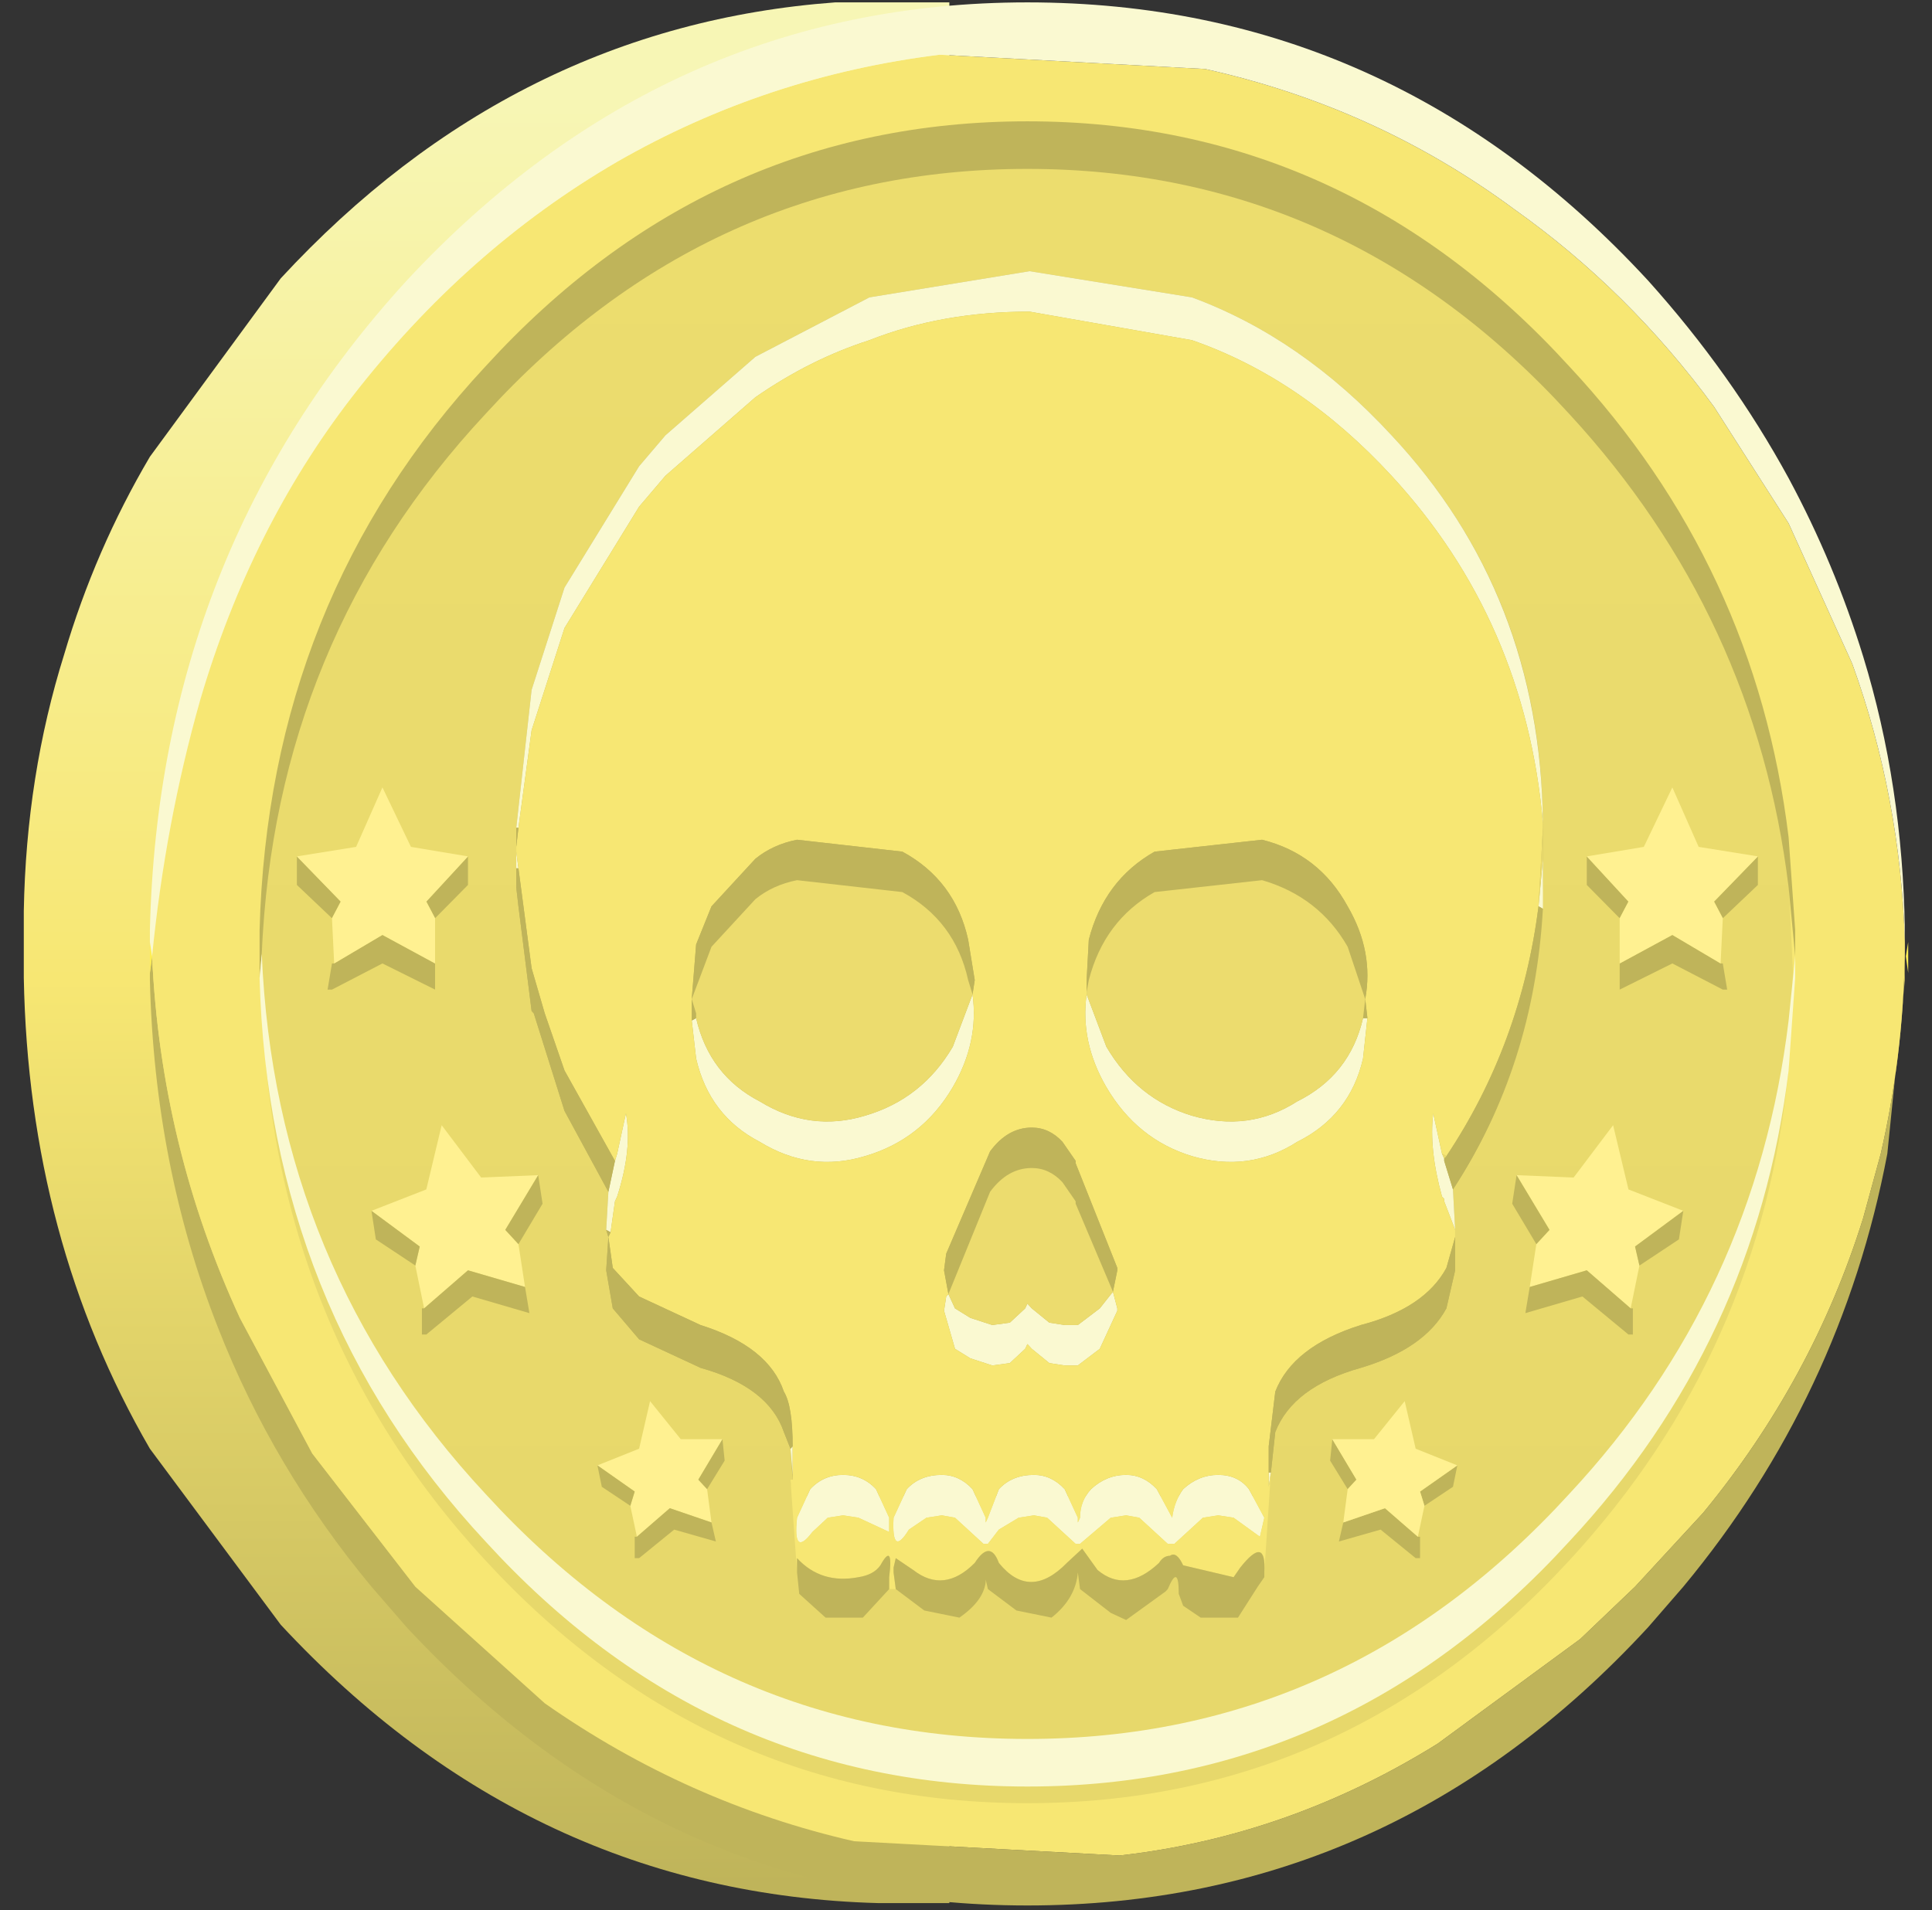 <?xml version="1.0" encoding="UTF-8" standalone="no"?>
<svg xmlns:ffdec="https://www.free-decompiler.com/flash" xmlns:xlink="http://www.w3.org/1999/xlink" ffdec:objectType="frame" height="40.15px" width="40.6px" xmlns="http://www.w3.org/2000/svg">
  <rect width="100%" height="100%" fill="#333333" stroke="none"/>
  <g transform="matrix(1.0, 0.0, 0.0, 1.0, 20.3, 20.05)">
    <use ffdec:characterId="909" height="39.95" transform="matrix(1.0, 0.0, 0.0, 1.0, -19.8, -20.0)" width="39.6" xlink:href="#shape0"/>
    <use ffdec:characterId="895" height="40.0" id="container" transform="matrix(0.922, 0.0, 0.0, 1.0, -17.15, -20.0)" width="40.0" xlink:href="#sprite0"/>
  </g>
  <defs>
    <g id="shape0" transform="matrix(1.0, 0.0, 0.0, 1.0, 19.8, 20.0)">
      <path d="M19.8 0.4 L19.75 0.05 19.8 -0.25 19.8 0.4" fill="#feee54" fill-rule="evenodd" stroke="none"/>
      <path d="M-14.4 -14.2 Q-9.5 -19.5 -2.75 -20.0 L-0.35 -20.0 -0.35 19.95 -0.9 19.95 -1.85 19.95 Q-9.15 19.75 -14.4 14.1 L-17.15 10.4 Q-19.7 6.0 -19.8 0.5 L-19.8 0.0 -19.8 -0.9 Q-19.75 -3.75 -18.95 -6.3 -18.3 -8.5 -17.15 -10.45 L-14.4 -14.2" fill="url(#gradient0)" fill-rule="evenodd" stroke="none"/>
    </g>
    <linearGradient gradientTransform="matrix(0.0, -0.023, -0.018, 0.0, -5.0, 0.75)" gradientUnits="userSpaceOnUse" id="gradient0" spreadMethod="pad" x1="-819.2" x2="819.2">
      <stop offset="0.0" stop-color="#bfb45a"/>
      <stop offset="0.506" stop-color="#f7e773"/>
      <stop offset="1.0" stop-color="#f7f6b5"/>
    </linearGradient>
    <g id="sprite0" transform="matrix(1.0, 0.0, 0.0, 1.0, 20.0, 20.0)">
      <use ffdec:characterId="886" height="40.0" transform="matrix(1.0, 0.0, 0.0, 1.0, -20.0, -20.0)" width="40.0" xlink:href="#shape1"/>
      <use ffdec:characterId="887" height="28.35" transform="matrix(1.0, 0.0, 0.0, 1.0, -16.65, -14.35)" width="33.3" xlink:href="#shape2"/>
      <use ffdec:characterId="888" height="35.0" transform="matrix(1.0, 0.0, 0.0, 1.0, -17.5, -17.5)" width="35.0" xlink:href="#shape3"/>
    </g>
    <g id="shape1" transform="matrix(1.0, 0.0, 0.0, 1.0, 20.0, 20.0)">
      <path d="M-19.95 0.05 Q-19.75 4.05 -17.95 7.65 L-16.3 10.5 -13.95 13.3 -11.0 15.75 Q-7.75 17.85 -3.95 18.65 L2.1 18.95 Q5.95 18.55 9.35 16.6 L12.6 14.4 13.85 13.3 15.4 11.75 Q17.9 8.95 19.05 5.55 L19.45 4.2 Q19.95 2.2 20.0 0.05 L20.0 0.55 19.6 4.2 Q18.55 9.3 14.95 13.3 L14.15 14.15 Q8.3 20.0 0.0 20.0 -8.25 20.0 -14.15 14.15 L-14.95 13.3 Q-17.2 10.8 -18.45 7.85 -19.9 4.45 -20.0 0.55 L-20.0 0.4 -19.95 0.05" fill="#bfb45a" fill-rule="evenodd" stroke="none"/>
      <path d="M-19.95 0.05 Q-19.65 -2.75 -18.85 -5.35 -17.7 -8.95 -15.4 -11.7 -12.8 -14.8 -9.35 -16.65 -5.95 -18.45 -2.0 -18.9 L4.05 -18.6 Q7.95 -17.8 11.1 -15.65 13.7 -13.95 15.65 -11.5 L17.35 -9.05 18.8 -6.1 Q19.9 -3.3 20.0 -0.25 L20.0 0.05 Q19.95 2.2 19.45 4.2 L19.05 5.55 Q17.9 8.95 15.4 11.75 L13.85 13.3 12.6 14.4 9.35 16.6 Q5.95 18.55 2.1 18.95 L-3.95 18.65 Q-7.75 17.85 -11.0 15.75 L-13.95 13.3 -16.3 10.5 -17.95 7.65 Q-19.75 4.05 -19.95 0.05" fill="#f7e773" fill-rule="evenodd" stroke="none"/>
      <path d="M-20.0 -0.25 L-19.95 0.05 -20.0 0.4 -20.0 0.0 -20.0 -0.25" fill="#feee54" fill-rule="evenodd" stroke="none"/>
      <path d="M20.0 -0.25 Q19.9 -3.3 18.8 -6.1 L17.35 -9.05 15.65 -11.5 Q13.7 -13.95 11.1 -15.65 7.95 -17.8 4.05 -18.6 L-2.0 -18.9 Q-5.95 -18.45 -9.35 -16.65 -12.8 -14.8 -15.4 -11.7 -17.7 -8.95 -18.85 -5.35 -19.65 -2.75 -19.95 0.05 L-20.0 -0.25 -20.0 -0.5 Q-19.8 -8.45 -14.15 -14.15 -8.25 -20.0 0.0 -20.0 8.3 -20.0 14.15 -14.15 16.05 -12.2 17.35 -10.0 18.4 -8.2 19.05 -6.25 19.95 -3.55 20.0 -0.5 L20.0 -0.25" fill="#faf9d1" fill-rule="evenodd" stroke="none"/>
      <path d="M12.35 -11.95 Q16.75 -7.55 17.35 -1.55 L17.45 0.4 17.35 2.4 Q16.75 8.35 12.35 12.75 7.25 17.85 0.0 17.85 -7.25 17.85 -12.35 12.75 -17.45 7.65 -17.45 0.4 -17.45 -6.85 -12.35 -11.95 -7.25 -17.05 0.0 -17.05 7.25 -17.05 12.35 -11.95" fill="url(#gradient1)" fill-rule="evenodd" stroke="none"/>
    </g>
    <linearGradient gradientTransform="matrix(0.0, 0.018, -0.021, 0.0, 0.0, -1.45)" gradientUnits="userSpaceOnUse" id="gradient1" spreadMethod="pad" x1="-819.2" x2="819.2">
      <stop offset="0.0" stop-color="#ecdd6e"/>
      <stop offset="1.0" stop-color="#e7d86b"/>
    </linearGradient>
    <g id="shape2" transform="matrix(1.0, 0.0, 0.0, 1.0, 16.65, 14.35)">
      <path d="M11.75 -2.2 L11.75 -1.8 Q11.75 2.05 9.7 4.95 L9.75 5.8 9.75 5.95 9.75 6.65 9.55 7.45 Q9.05 8.3 7.6 8.7 6.05 9.1 5.65 10.05 L5.55 10.9 5.5 11.4 -5.35 11.4 -5.4 11.05 -5.35 11.05 -5.4 10.4 -5.55 10.05 Q-5.9 9.1 -7.45 8.7 L-8.85 8.1 -9.45 7.45 -9.6 6.65 -9.55 5.95 -9.6 5.8 -9.55 5.0 -10.55 3.3 -11.25 1.25 -11.3 1.2 -11.6 -1.0 -11.65 -1.4 -11.65 -1.8 -11.65 -2.2 -11.65 -2.65 -11.3 -5.55 -10.55 -7.7 -8.85 -10.25 -8.25 -10.9 -6.2 -12.55 -3.6 -13.8 0.05 -14.35 3.75 -13.8 Q6.25 -12.95 8.3 -10.9 11.75 -7.5 11.75 -2.65 L11.75 -2.2" fill="#bfb45a" fill-rule="evenodd" stroke="none"/>
      <path d="M11.75 -2.75 Q11.35 -7.0 8.3 -10.05 6.25 -12.1 3.75 -12.9 L0.05 -13.5 Q-1.95 -13.5 -3.6 -12.9 -4.95 -12.5 -6.2 -11.7 L-8.25 -10.05 -8.85 -9.4 -10.55 -6.85 -11.3 -4.7 -11.6 -2.65 -11.65 -2.65 -11.3 -5.55 -10.55 -7.7 -8.85 -10.25 -8.25 -10.9 -6.2 -12.55 -3.6 -13.8 0.05 -14.35 3.75 -13.8 Q6.25 -12.95 8.3 -10.9 11.7 -7.55 11.75 -2.75 M-11.65 -2.15 L-11.6 -1.8 -11.65 -1.8 -11.65 -2.15 M-9.4 4.35 L-9.35 4.2 -9.15 3.35 Q-9.0 4.1 -9.35 5.1 L-9.4 5.2 -9.5 5.85 -9.6 5.8 -9.55 5.0 -9.4 4.35 M-5.35 10.35 L-5.35 10.55 -5.35 10.95 -5.4 10.4 -5.35 10.35 M5.55 10.9 L5.5 11.2 5.5 10.9 5.55 10.9 M9.75 5.8 L9.5 5.2 9.5 5.15 9.45 5.1 Q9.15 4.1 9.25 3.35 L9.45 4.2 9.5 4.3 9.5 4.35 9.7 4.95 9.75 5.8 M7.75 1.35 L7.65 2.2 Q7.35 3.4 6.15 3.95 5.05 4.6 3.75 4.25 2.5 3.9 1.8 2.8 1.2 1.85 1.35 0.85 L1.8 1.95 Q2.5 3.05 3.75 3.4 5.05 3.75 6.15 3.1 7.35 2.55 7.65 1.35 L7.75 1.35 M11.75 -2.0 L11.75 -1.8 11.75 -0.95 11.65 -1.0 11.75 -2.0 M1.95 7.1 L2.05 7.45 2.05 7.5 1.65 8.3 1.15 8.65 0.85 8.65 0.5 8.6 0.1 8.3 0.0 8.2 -0.05 8.3 -0.4 8.6 -0.8 8.65 -1.3 8.5 -1.65 8.3 -1.9 7.5 -1.85 7.2 -1.8 7.15 -1.65 7.45 -1.3 7.65 -0.8 7.8 -0.4 7.75 -0.05 7.45 0.0 7.35 0.1 7.45 0.5 7.75 0.85 7.8 1.15 7.8 1.65 7.45 1.95 7.1 M0.15 10.95 Q0.55 10.95 0.85 11.25 L1.15 11.85 1.15 11.95 1.2 11.85 Q1.2 11.5 1.45 11.25 1.8 10.95 2.25 10.95 2.65 10.95 2.95 11.25 L3.3 11.85 Q3.35 11.5 3.55 11.25 3.9 10.95 4.35 10.95 4.8 10.95 5.05 11.25 L5.4 11.85 5.3 12.25 4.7 11.85 4.35 11.8 4.0 11.85 3.35 12.4 3.25 12.4 3.2 12.4 2.55 11.85 2.25 11.8 1.9 11.85 1.2 12.4 1.1 12.4 0.45 11.85 0.15 11.8 -0.2 11.85 -0.65 12.1 -0.9 12.4 -1.0 12.4 -1.65 11.85 -1.95 11.8 -2.3 11.85 -2.7 12.1 Q-3.1 12.7 -3.05 11.85 L-2.75 11.25 Q-2.45 10.95 -1.95 10.95 -1.55 10.95 -1.25 11.25 L-0.95 11.85 -0.95 11.95 -0.9 11.85 -0.65 11.25 Q-0.35 10.95 0.15 10.95 M-7.55 1.35 Q-7.25 2.55 -6.1 3.1 -4.95 3.75 -3.7 3.4 -2.4 3.05 -1.7 1.95 L-1.25 0.85 Q-1.1 1.85 -1.7 2.8 -2.4 3.9 -3.7 4.25 -4.95 4.6 -6.1 3.95 -7.25 3.4 -7.55 2.2 L-7.65 1.4 -7.55 1.35 M-4.55 11.85 L-4.9 12.15 Q-5.35 12.7 -5.25 11.85 L-4.95 11.25 Q-4.65 10.95 -4.2 10.95 -3.75 10.95 -3.45 11.25 L-3.15 11.85 -3.15 12.15 -3.85 11.85 -4.2 11.8 -4.55 11.85" fill="#faf9d1" fill-rule="evenodd" stroke="none"/>
      <path d="M-11.6 -2.65 L-11.3 -4.7 -10.55 -6.85 -8.85 -9.4 -8.25 -10.05 -6.2 -11.7 Q-4.95 -12.5 -3.6 -12.9 -1.95 -13.5 0.05 -13.5 L3.75 -12.9 Q6.25 -12.1 8.3 -10.05 11.35 -7.0 11.75 -2.75 L11.75 -2.65 11.65 -1.0 Q11.25 1.9 9.55 4.25 L9.45 4.2 9.25 3.35 Q9.15 4.1 9.45 5.1 L9.5 5.15 9.5 5.2 9.75 5.8 9.75 5.85 9.75 5.95 9.55 6.6 Q9.05 7.45 7.6 7.8 6.05 8.25 5.65 9.2 L5.5 10.35 5.5 10.9 5.5 11.2 5.55 10.9 5.4 13.0 Q5.45 12.2 4.85 12.9 L4.7 13.1 3.55 12.85 Q3.4 12.55 3.25 12.65 3.1 12.65 3.0 12.8 2.25 13.45 1.6 12.95 L1.25 12.5 0.9 12.8 Q0.05 13.6 -0.65 12.8 -0.85 12.3 -1.2 12.8 -1.9 13.45 -2.6 12.95 L-3.0 12.7 -3.05 12.9 -3.05 13.0 -3.0 13.35 -3.15 13.35 -3.15 13.1 Q-3.05 12.35 -3.35 12.85 -3.5 13.05 -3.85 13.1 -4.7 13.25 -5.25 12.7 L-5.25 12.9 -5.25 13.0 -5.4 11.05 -5.35 11.05 -5.35 10.95 -5.35 10.55 -5.35 10.35 Q-5.35 9.5 -5.55 9.2 -5.9 8.25 -7.45 7.8 L-8.85 7.2 -9.45 6.6 -9.55 5.95 -9.5 5.85 -9.4 5.2 -9.35 5.1 Q-9.0 4.1 -9.15 3.35 L-9.35 4.2 -9.4 4.35 -10.55 2.45 -11.0 1.25 -11.3 0.3 -11.6 -1.8 -11.65 -2.15 -11.65 -2.25 -11.6 -2.65 M7.75 1.35 L7.7 0.95 Q7.9 -0.05 7.3 -1.0 6.65 -2.1 5.35 -2.4 L2.9 -2.15 Q1.75 -1.55 1.4 -0.3 L1.35 0.55 1.35 0.8 1.35 0.85 Q1.2 1.85 1.8 2.8 2.5 3.9 3.75 4.25 5.05 4.6 6.15 3.95 7.35 3.4 7.65 2.2 L7.75 1.35 M1.95 7.1 L2.05 6.65 2.05 6.6 1.1 4.4 1.1 4.35 0.8 3.95 Q0.5 3.65 0.1 3.65 -0.45 3.65 -0.85 4.15 L-1.85 6.3 -1.9 6.65 -1.8 7.15 -1.85 7.2 -1.9 7.5 -1.65 8.3 -1.3 8.5 -0.8 8.65 -0.4 8.6 -0.05 8.3 0.0 8.2 0.1 8.3 0.5 8.6 0.85 8.65 1.15 8.65 1.65 8.3 2.05 7.5 2.05 7.45 1.95 7.1 M0.15 10.95 Q-0.35 10.95 -0.65 11.25 L-0.9 11.85 -0.95 11.95 -0.95 11.85 -1.25 11.25 Q-1.55 10.95 -1.95 10.95 -2.45 10.95 -2.75 11.25 L-3.05 11.85 Q-3.1 12.7 -2.7 12.1 L-2.3 11.85 -1.95 11.8 -1.65 11.85 -1.0 12.4 -0.9 12.4 -0.65 12.1 -0.2 11.85 0.15 11.8 0.45 11.85 1.1 12.4 1.2 12.4 1.9 11.85 2.25 11.8 2.55 11.85 3.2 12.4 3.25 12.4 3.35 12.4 4.0 11.85 4.35 11.8 4.7 11.85 5.3 12.25 5.4 11.85 5.05 11.25 Q4.8 10.95 4.35 10.95 3.9 10.95 3.55 11.25 3.35 11.5 3.3 11.85 L2.95 11.25 Q2.65 10.95 2.25 10.95 1.8 10.95 1.45 11.25 1.2 11.5 1.2 11.85 L1.15 11.95 1.15 11.85 0.85 11.25 Q0.55 10.95 0.15 10.95 M-1.25 0.85 L-1.2 0.55 -1.35 -0.3 Q-1.65 -1.55 -2.85 -2.15 L-5.25 -2.4 Q-5.8 -2.3 -6.2 -2.0 L-7.2 -1.0 -7.55 -0.2 -7.65 0.95 -7.65 1.25 -7.65 1.4 -7.55 2.2 Q-7.25 3.4 -6.1 3.95 -4.95 4.6 -3.7 4.25 -2.4 3.9 -1.7 2.8 -1.1 1.85 -1.25 0.85 M-4.55 11.85 L-4.2 11.8 -3.85 11.85 -3.15 12.15 -3.15 11.85 -3.45 11.25 Q-3.75 10.95 -4.2 10.95 -4.65 10.95 -4.95 11.25 L-5.25 11.85 Q-5.35 12.7 -4.9 12.15 L-4.55 11.85" fill="#f7e773" fill-rule="evenodd" stroke="none"/>
      <path d="M-11.6 -2.65 L-11.65 -2.25 -11.65 -2.65 -11.6 -2.65 M-11.6 -1.8 L-11.3 0.3 -11.0 1.25 -10.55 2.45 -9.4 4.35 -9.55 5.0 -10.55 3.3 -11.25 1.25 -11.3 1.2 -11.6 -1.0 -11.65 -1.4 -11.65 -1.8 -11.6 -1.8 M-9.5 5.85 L-9.55 5.95 -9.45 6.6 -8.85 7.2 -7.45 7.8 Q-5.9 8.25 -5.55 9.2 -5.35 9.5 -5.35 10.35 L-5.4 10.4 -5.55 10.05 Q-5.9 9.1 -7.45 8.7 L-8.85 8.1 -9.45 7.45 -9.6 6.65 -9.55 5.95 -9.6 5.8 -9.5 5.85 M-5.25 13.0 L-5.25 12.9 -5.25 12.7 Q-4.7 13.25 -3.85 13.1 -3.5 13.05 -3.35 12.85 -3.05 12.35 -3.15 13.1 L-3.15 13.35 -3.75 13.95 -4.6 13.95 -5.2 13.45 -5.25 13.0 M-3.0 13.35 L-3.05 13.0 -3.05 12.9 -3.0 12.7 -2.6 12.95 Q-1.9 13.45 -1.2 12.8 -0.85 12.3 -0.65 12.8 0.05 13.6 0.9 12.8 L1.25 12.5 1.6 12.95 Q2.25 13.45 3.0 12.8 3.1 12.65 3.25 12.65 3.4 12.55 3.55 12.85 L4.7 13.1 4.85 12.9 Q5.45 12.2 5.4 13.0 L5.4 13.1 5.25 13.3 4.8 13.95 3.95 13.95 3.55 13.7 3.45 13.45 Q3.45 12.8 3.2 13.35 L3.15 13.4 2.25 14.0 1.9 13.85 1.2 13.35 1.15 13.0 Q1.1 13.55 0.55 13.95 L-0.25 13.8 -0.9 13.35 -0.95 13.15 -0.95 13.2 Q-1.0 13.6 -1.55 13.95 L-2.35 13.8 -3.0 13.35 M5.5 10.9 L5.5 10.35 5.65 9.2 Q6.05 8.25 7.6 7.8 9.05 7.45 9.55 6.6 L9.75 5.95 9.75 6.65 9.55 7.45 Q9.05 8.3 7.6 8.7 6.05 9.1 5.65 10.05 L5.55 10.9 5.5 10.9 M9.55 4.25 Q11.25 1.9 11.65 -1.0 L11.75 -0.95 Q11.55 2.35 9.7 4.95 L9.5 4.35 9.5 4.3 9.55 4.25 M1.35 0.8 L1.35 0.55 1.4 -0.3 Q1.75 -1.55 2.9 -2.15 L5.35 -2.4 Q6.65 -2.1 7.3 -1.0 7.9 -0.05 7.7 0.95 L7.75 1.35 7.65 1.35 7.7 0.95 7.3 -0.15 Q6.65 -1.2 5.35 -1.55 L2.9 -1.3 Q1.75 -0.7 1.4 0.55 L1.35 0.8 M-1.8 7.15 L-1.9 6.65 -1.85 6.3 -0.85 4.15 Q-0.45 3.65 0.1 3.65 0.5 3.65 0.8 3.95 L1.1 4.35 1.1 4.4 2.05 6.6 2.05 6.65 1.95 7.1 1.1 5.25 1.1 5.2 0.8 4.8 Q0.5 4.5 0.1 4.5 -0.45 4.5 -0.85 5.0 L-1.8 7.15 M-1.25 0.85 L-1.35 0.55 Q-1.65 -0.7 -2.85 -1.3 L-5.25 -1.55 Q-5.8 -1.45 -6.2 -1.15 L-7.2 -0.15 -7.65 0.95 -7.55 -0.2 -7.2 -1.0 -6.2 -2.0 Q-5.8 -2.3 -5.25 -2.4 L-2.85 -2.15 Q-1.65 -1.55 -1.35 -0.3 L-1.2 0.55 -1.25 0.85 M-7.65 0.95 L-7.55 1.25 -7.55 1.35 -7.65 1.4 -7.65 1.25 -7.65 0.95" fill="#bfb45a" fill-rule="evenodd" stroke="none"/>
      <path d="M9.45 4.2 L9.55 4.25 9.5 4.3 9.45 4.2 M11.65 -1.0 L11.75 -2.65 11.75 -2.2 11.75 -2.0 11.65 -1.0 M1.35 0.85 L1.35 0.8 1.4 0.55 Q1.75 -0.7 2.9 -1.3 L5.35 -1.55 Q6.65 -1.2 7.3 -0.15 L7.7 0.95 7.65 1.35 Q7.35 2.55 6.15 3.1 5.05 3.75 3.75 3.4 2.5 3.05 1.8 1.95 L1.35 0.85 M-1.8 7.15 L-0.85 5.0 Q-0.45 4.5 0.1 4.5 0.5 4.5 0.8 4.8 L1.1 5.2 1.1 5.25 1.95 7.1 1.65 7.45 1.15 7.8 0.85 7.8 0.5 7.75 0.1 7.45 0.0 7.35 -0.05 7.45 -0.4 7.75 -0.8 7.8 -1.3 7.65 -1.65 7.45 -1.8 7.15 M-7.65 0.95 L-7.2 -0.15 -6.2 -1.15 Q-5.8 -1.45 -5.25 -1.55 L-2.85 -1.3 Q-1.65 -0.7 -1.35 0.55 L-1.25 0.85 -1.7 1.95 Q-2.4 3.05 -3.7 3.4 -4.95 3.75 -6.1 3.1 -7.25 2.55 -7.55 1.35 L-7.55 1.25 -7.65 0.95" fill="#ecdc6e" fill-rule="evenodd" stroke="none"/>
      <path d="M-16.65 -2.05 L-15.65 -1.1 -15.85 -0.75 -16.65 -1.45 -16.65 -2.05 M-15.8 0.2 L-14.7 -0.4 -13.5 0.2 -13.5 0.75 -14.7 0.2 -15.85 0.75 -15.95 0.75 -15.85 0.2 -15.8 0.2 M-13.5 -0.75 L-13.7 -1.1 -12.75 -2.05 -12.75 -1.45 -13.5 -0.75" fill="#bfb45a" fill-rule="evenodd" stroke="none"/>
      <path d="M-15.85 -0.75 L-15.65 -1.1 -16.65 -2.05 -15.3 -2.25 -14.7 -3.5 -14.05 -2.25 -12.75 -2.05 -13.7 -1.1 -13.5 -0.75 -13.5 0.2 -14.7 -0.4 -15.8 0.2 -15.85 -0.75" fill="#fff191" fill-rule="evenodd" stroke="none"/>
      <path d="M-13.95 6.55 L-13.85 6.15 -14.95 5.4 -13.7 4.95 -13.35 3.6 -12.45 4.7 -11.15 4.65 -11.9 5.8 -11.6 6.1 -11.45 7.0 -12.75 6.65 -13.75 7.45 -13.95 6.55" fill="#fff191" fill-rule="evenodd" stroke="none"/>
      <path d="M-14.95 5.4 L-13.85 6.15 -13.95 6.55 -14.85 6.0 -14.95 5.4 M-13.75 7.45 L-12.75 6.65 -11.45 7.0 -11.35 7.55 -12.65 7.2 -13.7 8.0 -13.8 8.0 -13.8 7.45 -13.75 7.45 M-11.6 6.1 L-11.9 5.8 -11.15 4.65 -11.05 5.25 -11.6 6.1" fill="#bfb45a" fill-rule="evenodd" stroke="none"/>
      <path d="M-9.8 10.75 L-8.85 10.4 -8.6 9.4 -7.9 10.2 -6.95 10.2 -7.5 11.05 -7.3 11.25 -7.2 11.95 -8.15 11.65 -8.9 12.25 -9.05 11.6 -8.95 11.3 -9.8 10.75" fill="#fff191" fill-rule="evenodd" stroke="none"/>
      <path d="M-6.95 10.2 L-6.9 10.65 -7.3 11.25 -7.5 11.05 -6.95 10.2 M-7.2 11.95 L-7.1 12.35 -8.05 12.1 -8.85 12.7 -8.95 12.7 -8.95 12.25 -8.9 12.25 -8.15 11.65 -7.2 11.95 M-9.05 11.6 L-9.7 11.2 -9.8 10.75 -8.95 11.3 -9.05 11.6" fill="#bfb45a" fill-rule="evenodd" stroke="none"/>
      <path d="M13.5 -0.75 L12.75 -1.45 12.75 -2.05 13.7 -1.1 13.5 -0.75 M16.65 -2.05 L16.65 -1.45 15.85 -0.75 15.65 -1.1 16.65 -2.05 M15.8 0.2 L15.85 0.2 15.95 0.75 15.85 0.75 14.7 0.2 13.5 0.75 13.5 0.2 14.7 -0.4 15.8 0.2" fill="#bfb45a" fill-rule="evenodd" stroke="none"/>
      <path d="M13.5 -0.75 L13.7 -1.1 12.75 -2.05 14.05 -2.25 14.7 -3.5 15.3 -2.25 16.65 -2.05 15.65 -1.1 15.85 -0.75 15.8 0.2 14.7 -0.4 13.5 0.2 13.5 -0.75" fill="#fff191" fill-rule="evenodd" stroke="none"/>
      <path d="M11.6 6.1 L11.9 5.8 11.15 4.65 12.45 4.7 13.35 3.6 13.7 4.95 14.95 5.4 13.85 6.15 13.95 6.55 13.75 7.45 12.75 6.65 11.45 7.0 11.6 6.1" fill="#fff191" fill-rule="evenodd" stroke="none"/>
      <path d="M11.6 6.1 L11.05 5.25 11.15 4.65 11.9 5.8 11.6 6.1 M14.95 5.4 L14.85 6.0 13.95 6.55 13.85 6.15 14.95 5.4 M13.75 7.45 L13.8 7.45 13.8 8.0 13.7 8.0 12.65 7.2 11.35 7.55 11.45 7.0 12.75 6.65 13.75 7.45" fill="#bfb45a" fill-rule="evenodd" stroke="none"/>
      <path d="M7.3 11.25 L6.9 10.65 6.95 10.2 7.5 11.05 7.3 11.25 M9.8 10.75 L9.7 11.2 9.05 11.6 8.95 11.3 9.8 10.75 M8.9 12.25 L8.95 12.25 8.95 12.7 8.85 12.7 8.05 12.1 7.1 12.35 7.2 11.95 8.15 11.65 8.9 12.25" fill="#bfb45a" fill-rule="evenodd" stroke="none"/>
      <path d="M7.3 11.25 L7.5 11.05 6.95 10.2 7.9 10.2 8.6 9.4 8.85 10.4 9.8 10.75 8.95 11.3 9.05 11.6 8.9 12.25 8.15 11.65 7.2 11.95 7.3 11.25" fill="#fff191" fill-rule="evenodd" stroke="none"/>
    </g>
    <g id="shape3" transform="matrix(1.0, 0.0, 0.0, 1.0, 17.5, 17.5)">
      <path d="M17.5 0.05 L17.35 -1.4 Q16.6 -7.1 12.35 -11.35 7.25 -16.5 0.0 -16.5 -7.25 -16.5 -12.35 -11.35 -17.15 -6.6 -17.45 0.0 L-17.5 0.5 -17.5 0.0 -17.5 -0.35 -17.5 -0.5 Q-17.3 -7.45 -12.35 -12.35 -7.25 -17.5 0.0 -17.5 7.25 -17.5 12.35 -12.35 16.6 -8.15 17.35 -2.45 L17.5 -0.5 17.5 -0.35 17.5 0.0 17.5 0.5 17.5 0.05" fill="#bfb45a" fill-rule="evenodd" stroke="none"/>
      <path d="M17.5 0.05 L17.5 0.5 17.35 2.45 Q16.6 8.15 12.35 12.35 7.25 17.5 0.0 17.5 -7.25 17.5 -12.35 12.35 -17.3 7.45 -17.5 0.5 L-17.45 0.0 Q-17.15 6.6 -12.35 11.35 -7.25 16.5 0.0 16.5 7.25 16.5 12.35 11.35 16.6 7.15 17.35 1.4 L17.5 0.05" fill="#faf9d1" fill-rule="evenodd" stroke="none"/>
    </g>
  </defs>
</svg>
